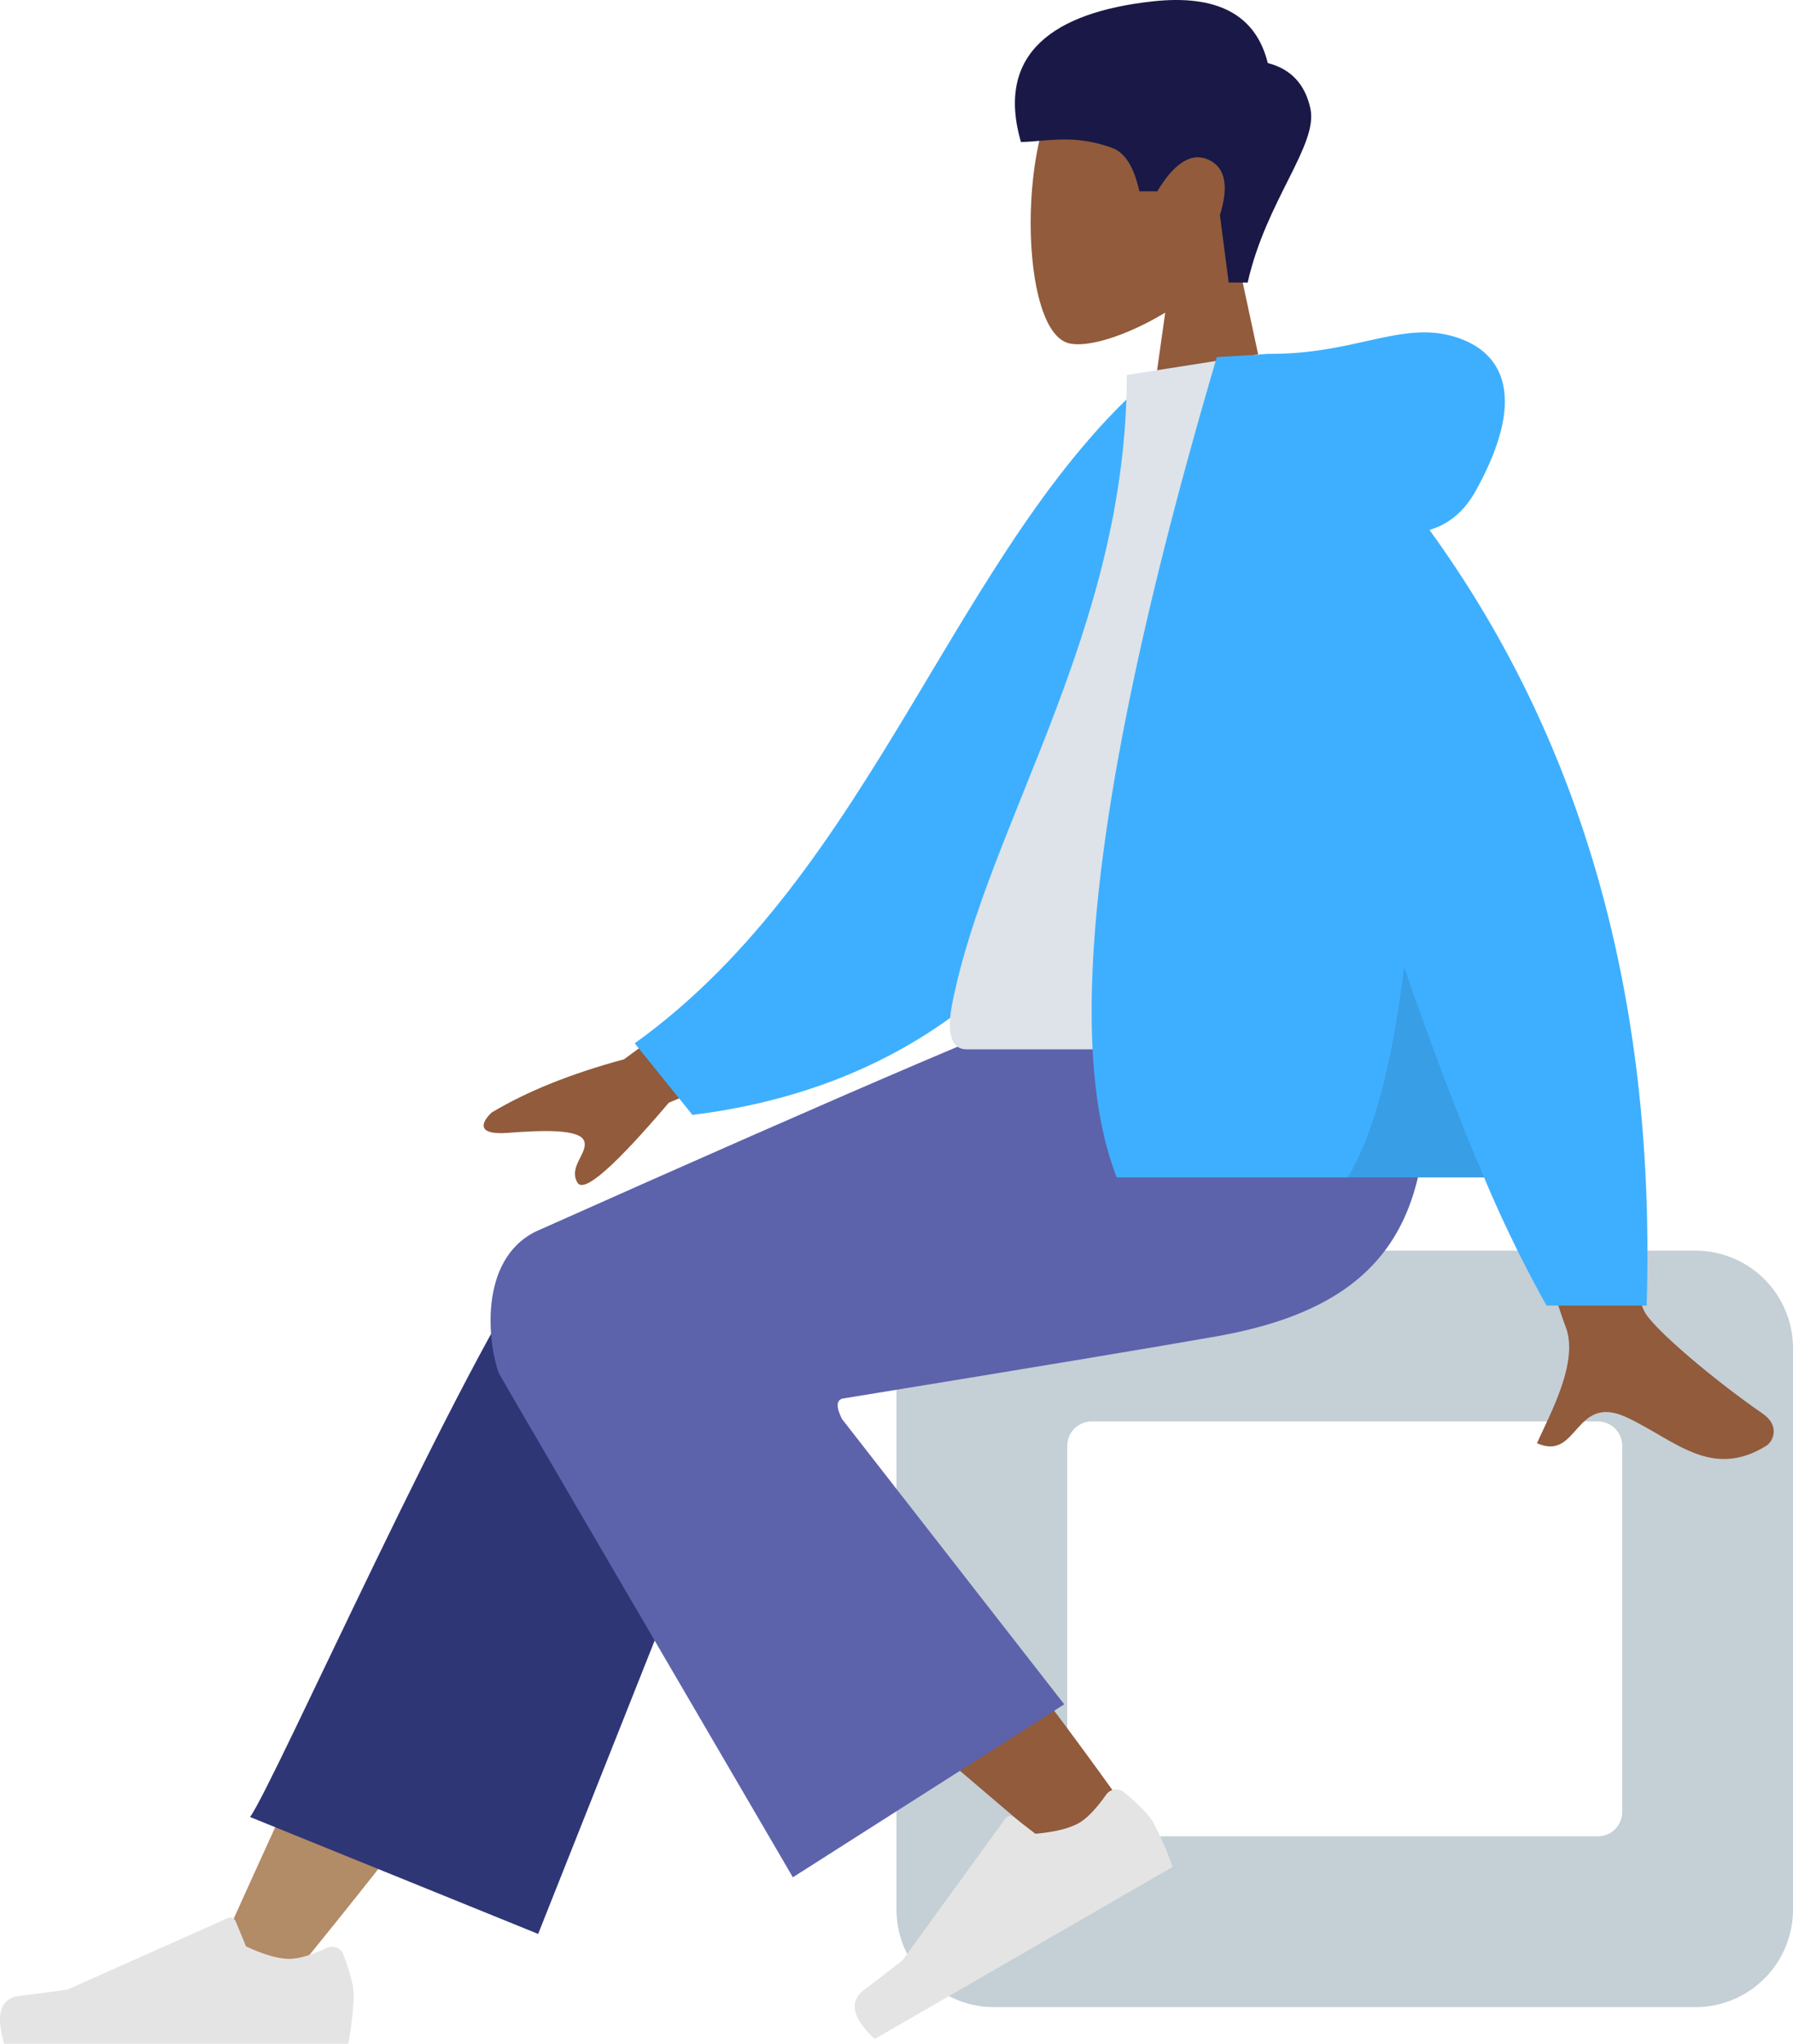 <svg xmlns="http://www.w3.org/2000/svg" width="465" height="529.847" viewBox="0 0 465 529.847">
  <g id="humaaans_sitting-8" data-name="humaaans/sitting-8" transform="translate(-9 -48)">
    <g id="A-Human_Sitting" data-name="A-Human/Sitting" transform="translate(474 577.847) rotate(180)">
      <g id="Head_Front_Short-2" data-name="Head/Front/Short-2" transform="translate(124.949 403.316)">
        <g id="Head" transform="translate(6.327)">
          <path id="Path_15335" data-name="Path 15335" d="M13.068,60.909C5.78,69.463.847,79.947,1.671,91.694c2.375,33.848,49.492,26.4,58.657,9.318S68.4,40.6,56.56,37.542c-4.724-1.218-14.787,1.765-25.029,7.939L37.959,0H0Z" fill="#915b3c" fill-rule="evenodd"/>
        </g>
        <path id="Hair" d="M16.478,0C11.713,21.2-1.859,35.644.214,45.117Q2.287,54.591,11.263,56.9,15.906,75.682,41.21,72.877c25.3-2.8,40.748-13.313,34.079-36.437-6.131,0-13.532,2.217-23.767-1.582q-4.871-1.808-6.968-11.214H39.93q-6.733,11.162-13.278,8.2T23.676,17.475L21.4,0Z" transform="translate(0 53.289)" fill="#191847" fill-rule="evenodd"/>
      </g>
      <g id="Bottom_Sitting_Baggy-Pants" data-name="Bottom/Sitting/Baggy-Pants" transform="translate(0 0)">
        <g id="Objects_Seat_Cube-2" data-name="Objects/Seat/Cube-2" transform="translate(0 9.49)">
          <path id="Seat" d="M25.306,196.122H207.194A25.306,25.306,0,0,0,232.5,170.816V25.306A25.305,25.305,0,0,0,207.194,0H25.306A25.306,25.306,0,0,0,0,25.306v145.51A25.306,25.306,0,0,0,25.306,196.122Zm25.306-44.286a6.327,6.327,0,0,1-6.327-6.327v-94.9a6.327,6.327,0,0,1,6.327-6.327H181.888a6.327,6.327,0,0,1,6.327,6.327v94.9a6.327,6.327,0,0,1-6.327,6.327Z" fill="#c5cfd6" fill-rule="evenodd"/>
        </g>
        <path id="LegLower" d="M104.639,0q-46.775,57.119-63.3,84.69c-18.861,31.473-34.3,59.479-39.169,70.176-11.617,25.51,26.744,37.456,35.425,25.557q19.71-27.014,84.189-170.012Z" transform="translate(284.694 17.398)" fill="#b28b67" fill-rule="evenodd"/>
        <path id="LegLower-2" data-name="LegLower" d="M59.72,0,1.685,146.085c-12.413,26.63,47.53,44.135,56.651,31.742,20.71-28.136,69.933-139.13,76.1-147.513Z" transform="translate(265.714 28.469)" fill="#2f3676" fill-rule="evenodd"/>
        <g id="Lower-Leg" transform="matrix(0.777, -0.629, 0.629, 0.777, 163.343, 53.006)">
          <path id="LegLower-3" data-name="LegLower" d="M2.854,8.435C1.262,28.365-1.7,97.357,1.263,129.29c.85,9.176,1.746,18.049,2.649,26.372,2.684,24.739,48.555,23.957,44.912.454C39.753,97.584,23.786,15.555,22.641,8.468,21.037-1.466,3.855-4.09,2.854,8.435Z" transform="translate(0)" fill="#915b3c" fill-rule="evenodd"/>
        </g>
        <g id="Accessories_Shoe_Flat-Sneaker" data-name="Accessories/Shoe/Flat-Sneaker" transform="matrix(0.866, -0.5, 0.5, 0.866, 159.669, 46.546)">
          <path id="shoe" d="M2.654,23.089Q0,16,0,12.486A79.361,79.361,0,0,1,1.425,0H90.633q3.477,11.5-4.015,12.412T74.171,14.068L32.708,32.552a1.581,1.581,0,0,1-2.089-.8L30.6,31.71l-2.665-6.465Q21,22.009,16.665,22.009q-3.523,0-9.731,2.846h0A3.163,3.163,0,0,1,2.741,23.3Q2.694,23.195,2.654,23.089Z" transform="translate(0)" fill="#e4e4e4" fill-rule="evenodd"/>
        </g>
        <g id="Accessories_Shoe_Flat-Sneaker-2" data-name="Accessories/Shoe/Flat-Sneaker" transform="translate(373.265)">
          <path id="shoe-2" data-name="shoe" d="M2.654,23.089Q0,16,0,12.486A79.361,79.361,0,0,1,1.425,0H90.632q3.477,11.5-4.015,12.412T74.171,14.068L32.708,32.552a1.581,1.581,0,0,1-2.089-.8L30.6,31.71l-2.665-6.465Q21,22.009,16.665,22.009q-3.523,0-9.731,2.846h0A3.163,3.163,0,0,1,2.741,23.3Q2.694,23.195,2.654,23.089Z" transform="translate(0)" fill="#e4e4e4" fill-rule="evenodd"/>
        </g>
        <path id="Leg-and-Butt" d="M151.361,124.1q-72.353,11.787-96.924,16.12C7.741,148.453-5.875,173.581,2.175,228.4H88.21q17.079-4.932,142.717-61c15.07-7.481,12.262-29.538,9.509-36.805q-.168-.445-76.216-130.6L93.84,44.836l57.654,73.98Q153.776,123.416,151.361,124.1Z" transform="translate(95.155 43.158)" fill="#5c63ab" fill-rule="evenodd"/>
      </g>
      <g id="Body_Hoodie" data-name="Body/Hoodie" transform="translate(5.002 151.589)">
        <path id="Skin" d="M247.713,140.678l50.451-37.047q20.526-5.54,34.3-13.782c2.168-1.975,4.789-5.977-4.206-5.286s-18.484,1.015-19.726-2.053,4.2-6.736,1.694-10.875q-2.51-4.14-23.7,20.757L236.56,113.11ZM54.005,139.4l33.052-.13Q56.445,40.448,54.005,34.4C50.345,25.332,58.09,11.518,61.4,4.1,50.615-.732,51.764,17.144,38.157,10.814,25.737,5.035,16.289-5.434,1.939,3.42c-1.764,1.088-3.7,5.186.974,8.389C14.55,19.788,31.32,33.754,33.586,38.352Q38.221,47.754,54.005,139.4Z" fill="#915b3c" fill-rule="evenodd"/>
        <path id="Coat-Back" d="M0,176.605l13.42,3.529C67.792,140.888,95.894,58.812,161.745,19.792L148.448,0C39.789,3.905,4.193,103.9,0,176.605Z" transform="translate(132.54 102.155) rotate(-5)" fill="#3eafff" fill-rule="evenodd"/>
        <path id="Shirt" d="M0,0H121.012c5.531,0,4.489,7.984,3.688,12.014-9.224,46.5-45.238,96.626-45.238,162.818l-34.905,5.474C15.686,133.872,5.7,76.7,0,0Z" transform="translate(88.314 106.217)" fill="#dde3e9" fill-rule="evenodd"/>
        <path id="Coat-Front" d="M56.54,201.092q-7.6,2.186-12.044,10.2c-12.758,23.021-8.151,35.7,5.484,39.862s25.793-4.415,47.517-4.415a21.881,21.881,0,0,0,3.247-.222l10.927-.624Q158.7,86.507,137.61,33.214H42.364A324.846,324.846,0,0,0,26.164,0H.211Q-3.453,118.463,56.54,201.092Z" transform="translate(32.746 39.788)" fill="#3eafff" fill-rule="evenodd"/>
        <path id="Shade" d="M20.741,54.569Q25.234,16.976,35.347,0H0Q9.874,23.025,20.741,54.569Z" transform="translate(75.11 73.002)" fill="rgba(0,0,0,0.1)" fill-rule="evenodd"/>
      </g>
    </g>
  </g>
</svg>
